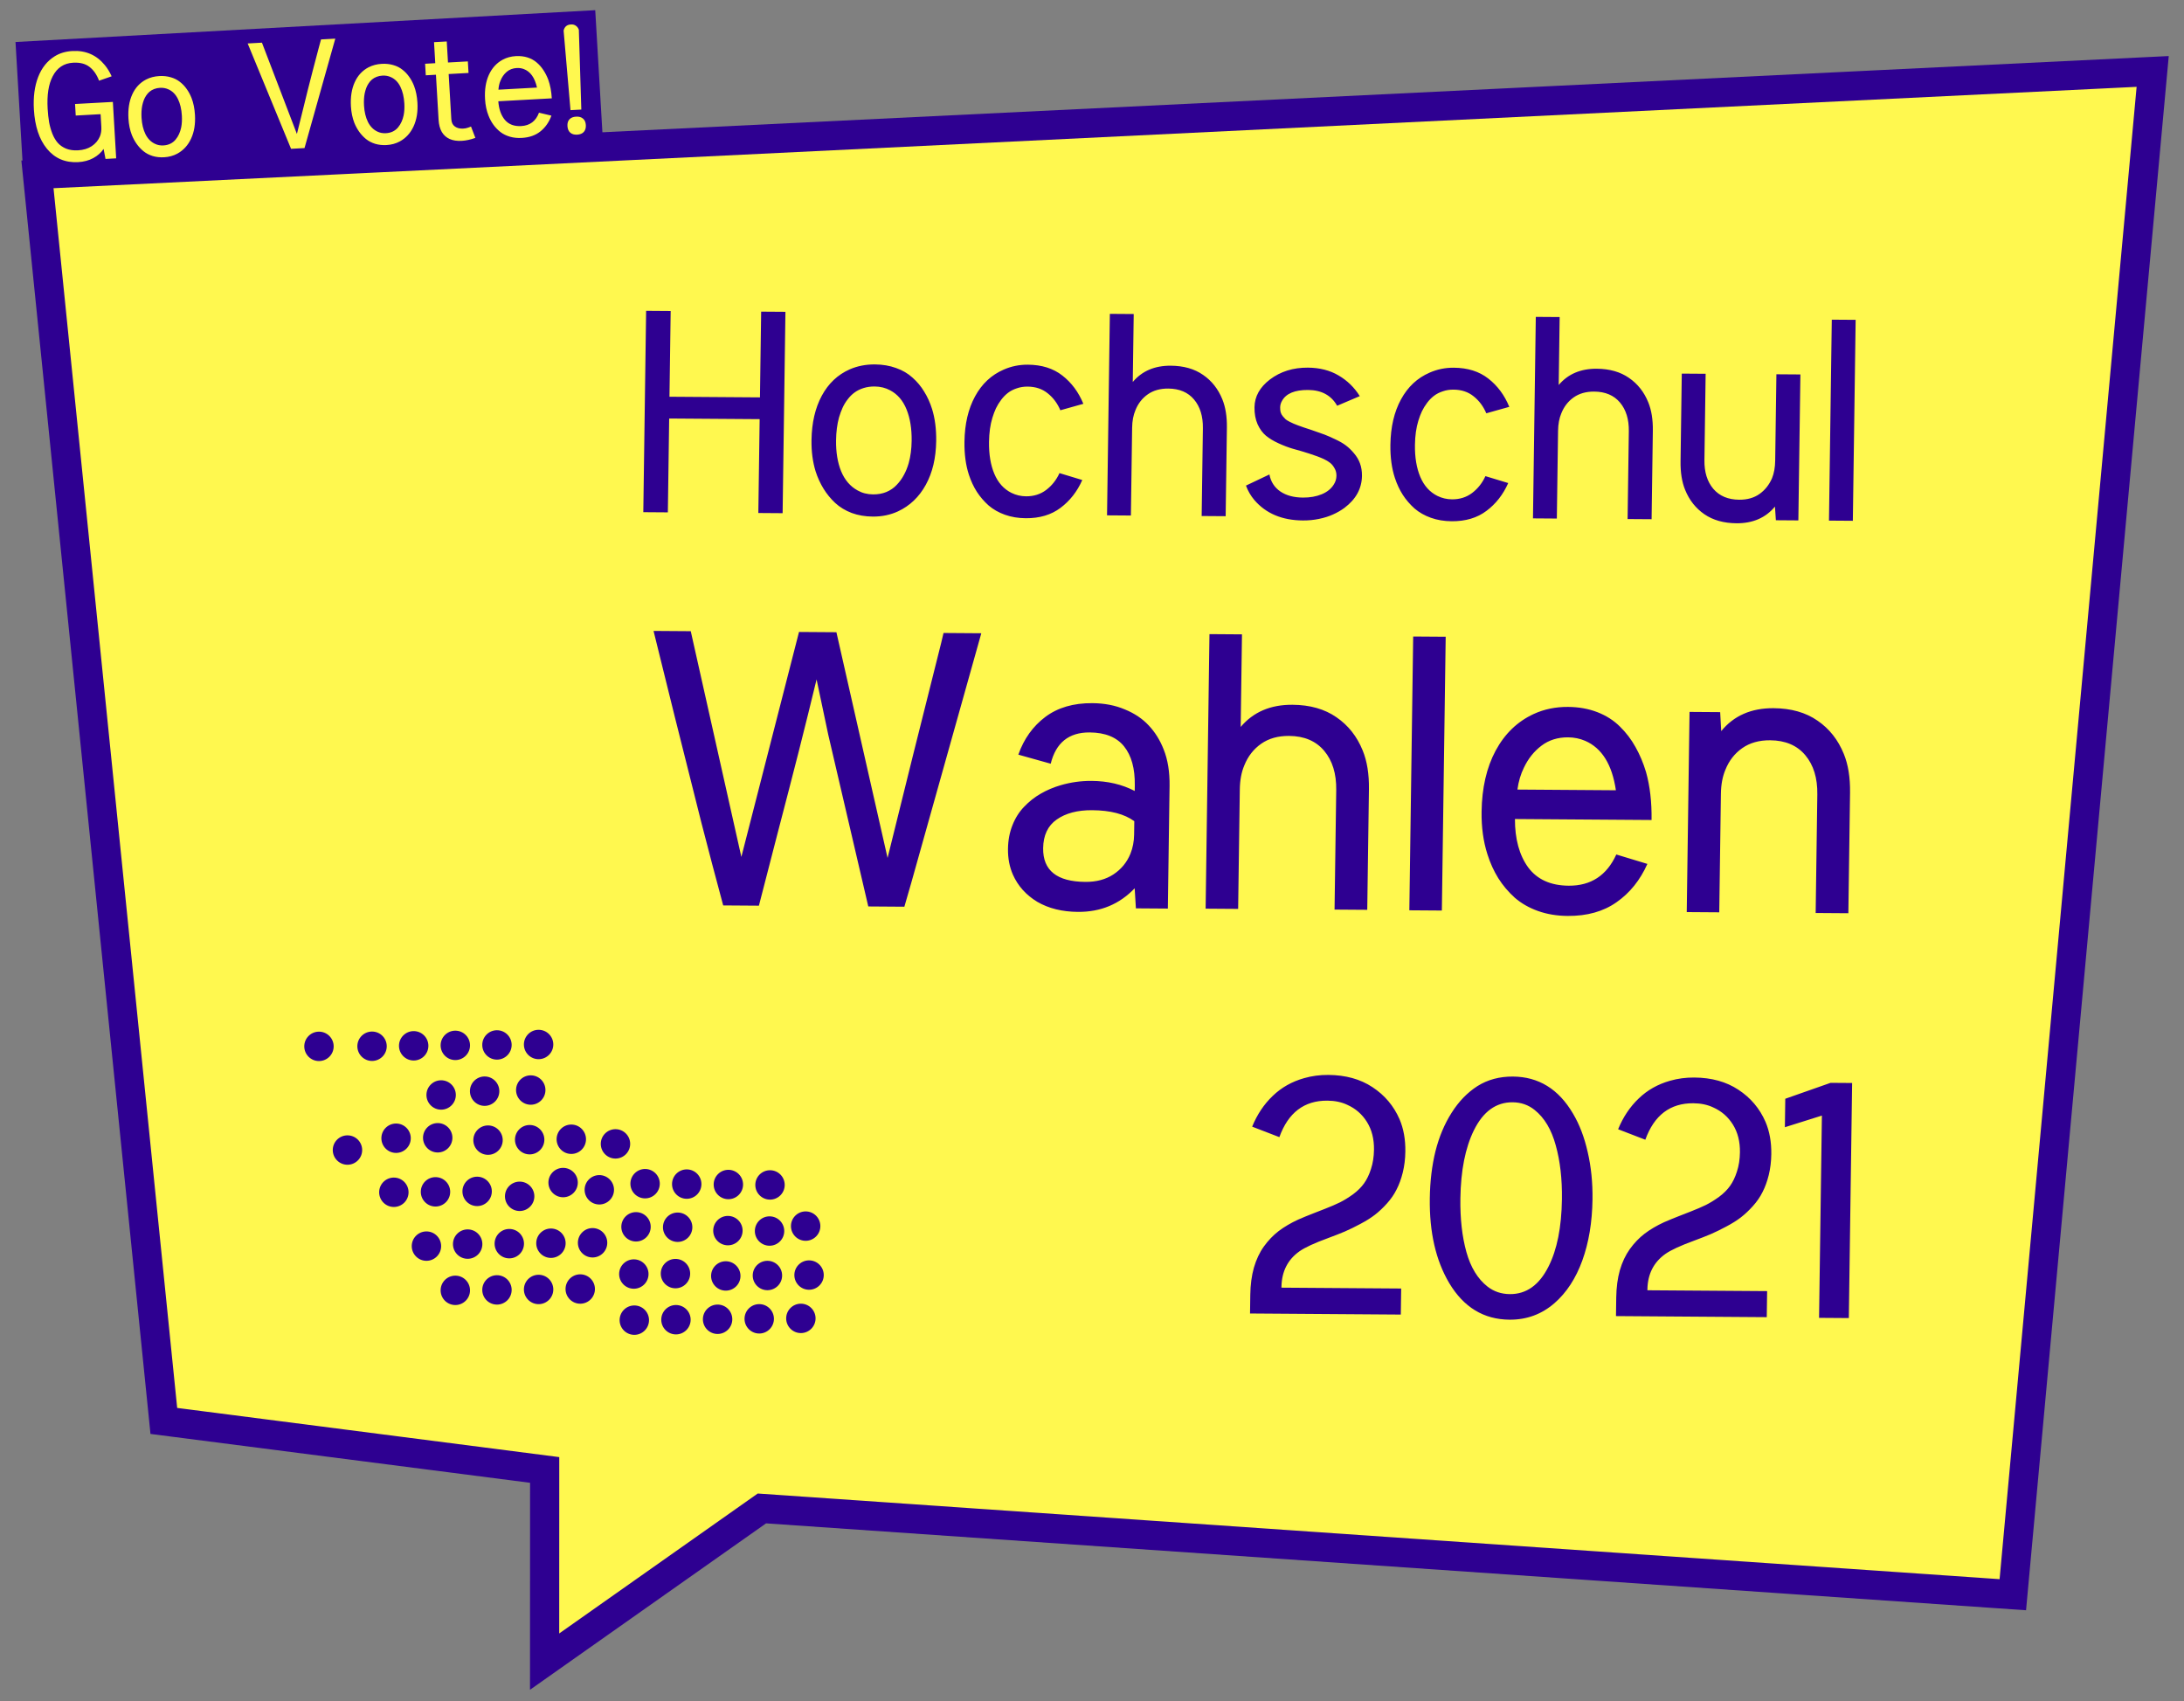 <svg width="823" height="641" viewBox="0 0 823 641" fill="none" xmlns="http://www.w3.org/2000/svg">
    <rect x="0" y="0" width="823" height="641" fill="#808080" stroke="none"/>
    <g clip-path="url(#clip0)">
        <path d="M287.106 568.394L752.926 600.517L758.493 600.901L759.019 595.174L810.643 32.963L811.198 26.921L805.279 27.209L20.201 65.409L14.112 65.706L14.735 71.846L61.319 531.304L61.736 535.418L65.748 535.934L205.247 553.891L205.228 616.023L205.225 626.112L213.582 620.221L287.106 568.394Z" fill="#FFF84F" stroke="#2E0091" stroke-width="11" />
        <path d="M5.845 15.829L224.303 3.836L227.057 50.732L8.599 62.725L5.845 15.829Z" fill="#2E0091" />
        <path d="M17.956 40.978C18.066 42.845 18.248 44.531 18.503 46.037C18.776 47.523 19.186 48.975 19.733 50.391C20.297 51.787 20.986 52.945 21.8 53.864C22.633 54.782 23.686 55.503 24.959 56.027C26.249 56.53 27.726 56.737 29.389 56.645C31.422 56.534 33.144 56.013 34.554 55.083C35.964 54.153 36.995 52.928 37.648 51.409C38.086 50.347 38.266 49.142 38.187 47.793L37.907 43.025L28.536 43.54L28.281 39.188L42.53 38.406L43.779 59.665L39.759 59.886L39.037 56.116C38.099 57.52 36.795 58.676 35.124 59.584C33.471 60.472 31.581 60.974 29.456 61.091C24.576 61.359 20.648 59.674 17.672 56.037C14.775 52.489 13.142 47.564 12.772 41.263C12.498 36.588 13.028 32.518 14.364 29.052C15.699 25.586 17.789 22.969 20.633 21.2C22.529 20.021 24.753 19.361 27.303 19.221C32.312 18.946 36.384 20.725 39.52 24.557C40.519 25.781 41.371 27.18 42.075 28.754L37.333 30.405C36.455 28.099 35.241 26.358 33.688 25.183C32.154 24.006 30.112 23.488 27.562 23.628C24.087 23.819 21.517 25.526 19.853 28.751C18.286 31.747 17.654 35.823 17.956 40.978ZM73.467 43.298C73.668 46.716 73.184 49.69 72.016 52.22C70.848 54.749 69.114 56.643 66.815 57.9C65.323 58.705 63.662 59.157 61.833 59.258C60.299 59.342 58.871 59.188 57.55 58.798C56.228 58.388 55.071 57.784 54.079 56.986C53.105 56.187 52.254 55.279 51.527 54.262C50.8 53.245 50.187 52.12 49.688 50.887C48.967 49.036 48.54 46.965 48.405 44.673C48.2 41.181 48.672 38.161 49.82 35.614C50.968 33.067 52.712 31.183 55.051 29.961C56.545 29.193 58.206 28.759 60.036 28.658C61.589 28.573 63.025 28.726 64.346 29.117C65.666 29.489 66.812 30.066 67.785 30.846C68.775 31.608 69.625 32.497 70.334 33.515C71.06 34.513 71.673 35.647 72.174 36.917C72.895 38.769 73.326 40.895 73.467 43.298ZM68.532 43.569C68.388 41.111 67.894 39.025 67.052 37.31C66.209 35.577 65.016 34.363 63.473 33.669C62.501 33.222 61.442 33.03 60.297 33.093C59.502 33.136 58.769 33.288 58.098 33.547C57.427 33.806 56.845 34.144 56.35 34.561C55.873 34.958 55.447 35.444 55.073 36.021C54.698 36.579 54.398 37.161 54.174 37.767C53.95 38.372 53.758 39.041 53.596 39.773C53.325 41.141 53.239 42.684 53.34 44.403C53.48 46.786 53.971 48.836 54.813 50.55C55.674 52.264 56.867 53.478 58.392 54.191C59.347 54.658 60.406 54.859 61.571 54.795C62.55 54.741 63.428 54.526 64.203 54.15C64.995 53.755 65.651 53.236 66.17 52.596C66.707 51.955 67.139 51.264 67.466 50.523C67.812 49.781 68.079 48.96 68.267 48.06C68.54 46.71 68.629 45.213 68.532 43.569ZM126.348 14.562C121.996 30.132 118.13 43.877 114.751 55.796L109.678 56.075L93.329 16.375L98.708 16.08L111.88 50.476C112.256 48.991 112.917 46.341 113.861 42.526C114.804 38.693 115.507 35.836 115.972 33.957C116.454 32.058 117.08 29.614 117.85 26.624C118.62 23.634 119.348 20.869 120.033 18.329C120.338 17.219 120.651 16.062 120.969 14.858L126.348 14.562ZM157.301 38.695C157.502 42.114 157.018 45.088 155.85 47.617C154.682 50.147 152.949 52.04 150.649 53.297C149.158 54.102 147.497 54.555 145.667 54.655C144.133 54.739 142.706 54.586 141.385 54.195C140.063 53.786 138.906 53.182 137.913 52.384C136.939 51.584 136.089 50.676 135.361 49.66C134.634 48.643 134.021 47.518 133.522 46.285C132.802 44.434 132.374 42.362 132.24 40.071C132.035 36.579 132.506 33.559 133.655 31.012C134.803 28.465 136.546 26.58 138.885 25.358C140.379 24.59 142.041 24.156 143.87 24.056C145.423 23.97 146.86 24.123 148.18 24.514C149.5 24.887 150.647 25.463 151.62 26.244C152.61 27.005 153.459 27.895 154.168 28.913C154.894 29.911 155.508 31.045 156.009 32.315C156.729 34.166 157.16 36.293 157.301 38.695ZM152.366 38.966C152.222 36.509 151.729 34.422 150.887 32.708C150.043 30.974 148.85 29.761 147.307 29.067C146.336 28.62 145.277 28.427 144.131 28.49C143.336 28.534 142.603 28.686 141.933 28.945C141.262 29.204 140.679 29.542 140.184 29.958C139.707 30.355 139.281 30.842 138.907 31.419C138.532 31.977 138.232 32.559 138.008 33.164C137.784 33.77 137.592 34.438 137.431 35.17C137.159 36.538 137.073 38.082 137.174 39.8C137.314 42.184 137.805 44.233 138.648 45.948C139.509 47.662 140.702 48.875 142.227 49.589C143.181 50.055 144.241 50.257 145.405 50.193C146.385 50.139 147.262 49.924 148.037 49.548C148.83 49.152 149.485 48.634 150.004 47.994C150.541 47.353 150.973 46.662 151.301 45.921C151.647 45.179 151.914 44.358 152.102 43.458C152.375 42.108 152.463 40.611 152.366 38.966ZM173.971 53.074C172.215 53.17 170.709 52.938 169.452 52.376C168.195 51.815 167.207 50.933 166.488 49.731C165.785 48.509 165.381 46.992 165.275 45.181L164.276 28.163L160.45 28.373L160.194 24.021L164.02 23.811L163.555 15.884L168.351 15.621L168.816 23.548L176.301 23.137L176.557 27.489L169.072 27.9L170.071 44.918C170.145 46.175 170.597 47.095 171.429 47.68C172.261 48.264 173.286 48.523 174.506 48.456C174.82 48.439 175.143 48.403 175.473 48.347C175.821 48.273 176.159 48.18 176.486 48.069C176.832 47.958 177.167 47.828 177.492 47.681L179.134 51.956C177.318 52.612 175.597 52.984 173.971 53.074ZM207.789 43.57C206.895 46.029 205.518 48.005 203.659 49.497C201.818 50.989 199.465 51.813 196.601 51.97C195.011 52.057 193.538 51.907 192.18 51.518C190.822 51.129 189.629 50.546 188.601 49.768C187.59 48.971 186.711 48.064 185.966 47.048C185.219 46.014 184.595 44.862 184.094 43.592C183.355 41.742 182.918 39.671 182.784 37.38C182.577 33.869 183.048 30.831 184.195 28.265C185.36 25.68 187.101 23.759 189.419 22.5C190.911 21.696 192.572 21.243 194.401 21.143C195.991 21.055 197.456 21.225 198.798 21.652C200.139 22.079 201.299 22.72 202.276 23.574C203.252 24.41 204.087 25.366 204.78 26.44C205.492 27.513 206.101 28.712 206.605 30.038C207.336 32.074 207.78 34.413 207.935 37.056L187.78 38.162C187.991 41.117 188.814 43.453 190.25 45.173C191.703 46.873 193.761 47.649 196.422 47.503C199.693 47.324 201.922 45.644 203.107 42.465L207.789 43.57ZM202.356 32.996C201.524 29.242 199.839 26.906 197.3 25.989C196.486 25.7 195.635 25.579 194.748 25.628C193.214 25.712 191.927 26.209 190.886 27.119C189.863 28.01 189.086 29.137 188.554 30.501C188.148 31.487 187.907 32.585 187.83 33.794L202.356 32.996ZM219.997 49.713C219.422 50.337 218.589 50.68 217.499 50.74C216.409 50.8 215.541 50.55 214.896 49.993C214.252 49.435 213.897 48.602 213.832 47.493C213.768 46.403 214.024 45.554 214.6 44.948C215.177 44.342 216.01 44.009 217.1 43.949C218.191 43.889 219.058 44.138 219.703 44.696C220.346 45.235 220.7 46.041 220.763 47.112C220.827 48.203 220.572 49.069 219.997 49.713ZM215.117 9.216C215.135 9.215 215.163 9.214 215.2 9.212C215.921 9.172 216.533 9.343 217.038 9.723C217.541 10.084 217.904 10.584 218.127 11.22L219.058 41.283L214.982 41.507L212.388 11.535C212.729 10.07 213.638 9.298 215.117 9.216Z" fill="#FFF84F" />
        <circle cx="215.285" cy="429.278" r="6.588" transform="rotate(179.393 215.285 429.278)" fill="#2E0091" stroke="#FFF84F" stroke-width="2.1" />
        <circle cx="231.931" cy="431.022" r="6.588" transform="rotate(179.393 231.931 431.022)" fill="#2E0091" stroke="#FFF84F" stroke-width="2.1" />
        <circle cx="304.878" cy="480.456" r="6.588" transform="rotate(179.393 304.878 480.456)" fill="#2E0091" stroke="#FFF84F" stroke-width="2.1" />
        <circle cx="202.961" cy="393.572" r="6.588" transform="rotate(179.393 202.961 393.572)" fill="#2E0091" stroke="#FFF84F" stroke-width="2.1" />
        <circle cx="223.301" cy="468.288" r="6.588" transform="rotate(179.393 223.301 468.288)" fill="#2E0091" stroke="#FFF84F" stroke-width="2.1" />
        <circle cx="212.2" cy="445.6" r="6.588" transform="rotate(179.393 212.2 445.6)" fill="#2E0091" stroke="#FFF84F" stroke-width="2.1" />
        <circle cx="225.84" cy="448.324" r="6.588" transform="rotate(179.393 225.84 448.324)" fill="#2E0091" stroke="#FFF84F" stroke-width="2.1" />
        <circle cx="301.793" cy="496.779" r="6.588" transform="rotate(179.393 301.793 496.779)" fill="#2E0091" stroke="#FFF84F" stroke-width="2.1" />
        <circle cx="200.004" cy="410.737" r="6.588" transform="rotate(179.393 200.004 410.737)" fill="#2E0091" stroke="#FFF84F" stroke-width="2.1" />
        <circle cx="303.597" cy="462.008" r="6.588" transform="rotate(179.393 303.597 462.008)" fill="#2E0091" stroke="#FFF84F" stroke-width="2.1" />
        <circle cx="199.595" cy="429.445" r="6.588" transform="rotate(179.393 199.595 429.445)" fill="#2E0091" stroke="#FFF84F" stroke-width="2.1" />
        <circle cx="289.187" cy="480.622" r="6.588" transform="rotate(179.393 289.187 480.622)" fill="#2E0091" stroke="#FFF84F" stroke-width="2.1" />
        <circle cx="239.671" cy="462.276" r="6.588" transform="rotate(0.574 239.671 462.276)" fill="#2E0091" stroke="#FFF84F" stroke-width="2.1" />
        <circle cx="187.271" cy="393.738" r="6.588" transform="rotate(179.393 187.271 393.738)" fill="#2E0091" stroke="#FFF84F" stroke-width="2.1" />
        <circle cx="207.61" cy="468.455" r="6.588" transform="rotate(179.393 207.61 468.455)" fill="#2E0091" stroke="#FFF84F" stroke-width="2.1" />
        <circle cx="160.697" cy="469.548" r="6.588" transform="rotate(179.393 160.697 469.548)" fill="#2E0091" stroke="#FFF84F" stroke-width="2.1" />
        <circle cx="286.102" cy="496.945" r="6.588" transform="rotate(179.393 286.102 496.945)" fill="#2E0091" stroke="#FFF84F" stroke-width="2.1" />
        <circle cx="243.092" cy="446.021" r="6.588" transform="rotate(0.574 243.092 446.021)" fill="#2E0091" stroke="#FFF84F" stroke-width="2.1" />
        <circle cx="130.938" cy="433.348" r="6.588" transform="rotate(179.393 130.938 433.348)" fill="#2E0091" stroke="#FFF84F" stroke-width="2.1" />
        <circle cx="218.652" cy="485.714" r="6.588" transform="rotate(179.393 218.652 485.714)" fill="#2E0091" stroke="#FFF84F" stroke-width="2.1" />
        <circle cx="183.904" cy="429.611" r="6.588" transform="rotate(179.393 183.904 429.611)" fill="#2E0091" stroke="#FFF84F" stroke-width="2.1" />
        <circle cx="273.497" cy="480.788" r="6.588" transform="rotate(179.393 273.497 480.788)" fill="#2E0091" stroke="#FFF84F" stroke-width="2.1" />
        <circle cx="255.362" cy="462.433" r="6.588" transform="rotate(0.574 255.362 462.433)" fill="#2E0091" stroke="#FFF84F" stroke-width="2.1" />
        <circle cx="171.58" cy="393.904" r="6.588" transform="rotate(179.393 171.58 393.904)" fill="#2E0091" stroke="#FFF84F" stroke-width="2.1" />
        <circle cx="191.919" cy="468.621" r="6.588" transform="rotate(179.393 191.919 468.621)" fill="#2E0091" stroke="#FFF84F" stroke-width="2.1" />
        <circle cx="179.799" cy="448.926" r="6.588" transform="rotate(179.393 179.799 448.926)" fill="#2E0091" stroke="#FFF84F" stroke-width="2.1" />
        <circle cx="270.412" cy="497.111" r="6.588" transform="rotate(179.393 270.412 497.111)" fill="#2E0091" stroke="#FFF84F" stroke-width="2.1" />
        <circle cx="258.782" cy="446.178" r="6.588" transform="rotate(0.574 258.782 446.178)" fill="#2E0091" stroke="#FFF84F" stroke-width="2.1" />
        <circle cx="182.623" cy="411.162" r="6.588" transform="rotate(179.393 182.623 411.162)" fill="#2E0091" stroke="#FFF84F" stroke-width="2.1" />
        <circle cx="202.962" cy="485.88" r="6.588" transform="rotate(179.393 202.962 485.88)" fill="#2E0091" stroke="#FFF84F" stroke-width="2.1" />
        <circle cx="164.944" cy="428.725" r="6.588" transform="rotate(179.393 164.944 428.725)" fill="#2E0091" stroke="#FFF84F" stroke-width="2.1" />
        <circle cx="254.537" cy="479.904" r="6.588" transform="rotate(179.393 254.537 479.904)" fill="#2E0091" stroke="#FFF84F" stroke-width="2.1" />
        <circle cx="274.299" cy="463.709" r="6.588" transform="rotate(0.574 274.299 463.709)" fill="#2E0091" stroke="#FFF84F" stroke-width="2.1" />
        <circle cx="155.889" cy="394.07" r="6.588" transform="rotate(179.393 155.889 394.07)" fill="#2E0091" stroke="#FFF84F" stroke-width="2.1" />
        <circle cx="176.229" cy="468.787" r="6.588" transform="rotate(179.393 176.229 468.787)" fill="#2E0091" stroke="#FFF84F" stroke-width="2.1" />
        <circle cx="164.108" cy="449.093" r="6.588" transform="rotate(179.393 164.108 449.093)" fill="#2E0091" stroke="#FFF84F" stroke-width="2.1" />
        <circle cx="254.721" cy="497.277" r="6.588" transform="rotate(179.393 254.721 497.277)" fill="#2E0091" stroke="#FFF84F" stroke-width="2.1" />
        <circle cx="274.473" cy="446.335" r="6.588" transform="rotate(0.574 274.473 446.335)" fill="#2E0091" stroke="#FFF84F" stroke-width="2.1" />
        <circle cx="120.198" cy="394.276" r="6.588" transform="rotate(179.393 120.198 394.276)" fill="#2E0091" stroke="#FFF84F" stroke-width="2.1" />
        <circle cx="187.271" cy="486.046" r="6.588" transform="rotate(179.393 187.271 486.046)" fill="#2E0091" stroke="#FFF84F" stroke-width="2.1" />
        <circle cx="149.254" cy="428.892" r="6.588" transform="rotate(179.393 149.254 428.892)" fill="#2E0091" stroke="#FFF84F" stroke-width="2.1" />
        <circle cx="238.846" cy="480.07" r="6.588" transform="rotate(179.393 238.846 480.07)" fill="#2E0091" stroke="#FFF84F" stroke-width="2.1" />
        <circle cx="289.99" cy="463.866" r="6.588" transform="rotate(0.574 289.99 463.866)" fill="#2E0091" stroke="#FFF84F" stroke-width="2.1" />
        <circle cx="140.199" cy="394.236" r="6.588" transform="rotate(179.393 140.199 394.236)" fill="#2E0091" stroke="#FFF84F" stroke-width="2.1" />
        <circle cx="195.823" cy="450.782" r="6.588" transform="rotate(179.393 195.823 450.782)" fill="#2E0091" stroke="#FFF84F" stroke-width="2.1" />
        <circle cx="148.418" cy="449.259" r="6.588" transform="rotate(179.393 148.418 449.259)" fill="#2E0091" stroke="#FFF84F" stroke-width="2.1" />
        <circle cx="239.03" cy="497.444" r="6.588" transform="rotate(179.393 239.03 497.444)" fill="#2E0091" stroke="#FFF84F" stroke-width="2.1" />
        <circle cx="290.164" cy="446.492" r="6.588" transform="rotate(0.574 290.164 446.492)" fill="#2E0091" stroke="#FFF84F" stroke-width="2.1" />
        <circle cx="166.234" cy="412.595" r="6.588" transform="rotate(179.393 166.234 412.595)" fill="#2E0091" stroke="#FFF84F" stroke-width="2.1" />
        <circle cx="171.58" cy="486.212" r="6.588" transform="rotate(179.393 171.58 486.212)" fill="#2E0091" stroke="#FFF84F" stroke-width="2.1" />
        <path d="M252.163 157.698L251.668 193.064L242.416 192.998L243.478 117.125L252.73 117.191L252.278 149.493L286.375 149.735L286.827 117.433L295.976 117.498L294.914 193.371L285.765 193.306L286.26 157.94L252.163 157.698ZM352.787 166.204C352.697 172.609 351.39 178.105 348.865 182.692C346.341 187.279 342.846 190.613 338.381 192.694C335.486 194.023 332.323 194.676 328.892 194.652C326.016 194.631 323.372 194.18 320.958 193.297C318.545 192.379 316.466 191.118 314.721 189.513C313.011 187.908 311.546 186.115 310.326 184.132C309.106 182.15 308.114 179.979 307.35 177.619C306.256 174.079 305.739 170.163 305.799 165.87C305.891 159.326 307.182 153.744 309.672 149.122C312.163 144.5 315.675 141.183 320.208 139.173C323.102 137.912 326.264 137.294 329.695 137.318C332.606 137.339 335.268 137.791 337.681 138.673C340.095 139.522 342.158 140.731 343.869 142.301C345.614 143.837 347.08 145.596 348.265 147.578C349.485 149.526 350.477 151.714 351.24 154.143C352.334 157.683 352.85 161.703 352.787 166.204ZM343.535 166.138C343.599 161.533 342.962 157.582 341.621 154.283C340.282 150.949 338.219 148.545 335.432 147.071C333.678 146.124 331.727 145.643 329.579 145.627C328.089 145.617 326.7 145.815 325.412 146.221C324.124 146.627 322.99 147.191 322.009 147.911C321.064 148.597 320.203 149.456 319.426 150.489C318.649 151.488 318.011 152.539 317.51 153.644C317.01 154.748 316.559 155.974 316.159 157.322C315.466 159.845 315.096 162.716 315.051 165.936C314.989 170.402 315.627 174.284 316.967 177.583C318.342 180.882 320.405 183.286 323.156 184.795C324.875 185.776 326.826 186.275 329.009 186.291C330.846 186.304 332.514 186.004 334.012 185.391C335.546 184.744 336.841 183.853 337.897 182.718C338.987 181.583 339.888 180.343 340.6 178.998C341.346 177.653 341.956 176.151 342.43 174.492C343.124 172.004 343.492 169.219 343.535 166.138ZM386.648 187.012C389.559 187.033 392.083 186.237 394.219 184.625C396.391 182.978 398.067 180.861 399.247 178.272L407.839 180.878C405.907 185.227 403.172 188.722 399.635 191.363C396.133 194.004 391.765 195.306 386.533 195.269C383.691 195.249 381.081 194.815 378.702 193.967C376.322 193.119 374.259 191.944 372.513 190.443C370.802 188.908 369.335 187.2 368.114 185.322C366.893 183.409 365.901 181.29 365.136 178.964C363.939 175.355 363.374 171.179 363.44 166.435C363.534 159.753 364.861 154.067 367.422 149.376C369.983 144.651 373.582 141.283 378.22 139.273C381.079 138.012 384.12 137.393 387.343 137.416C392.575 137.454 396.905 138.817 400.333 141.508C403.796 144.199 406.432 147.749 408.241 152.159L399.578 154.591C398.471 151.986 396.889 149.863 394.833 148.221C392.777 146.544 390.242 145.695 387.227 145.674C385.772 145.663 384.417 145.879 383.163 146.32C381.91 146.727 380.81 147.29 379.865 148.01C378.919 148.731 378.058 149.608 377.281 150.641C376.504 151.674 375.848 152.743 375.312 153.847C374.812 154.917 374.362 156.108 373.963 157.421C373.164 160.012 372.741 163.039 372.692 166.501C372.626 171.21 373.298 175.231 374.707 178.565C376.115 181.899 378.265 184.286 381.156 185.726C382.877 186.57 384.708 186.998 386.648 187.012ZM426.862 143.93C430.351 139.8 435.127 137.756 441.192 137.799C446.043 137.834 450.099 138.988 453.359 141.262C456.62 143.501 459.038 146.565 460.612 150.454C461.818 153.406 462.392 156.976 462.333 161.166L461.867 194.506L452.823 194.442L453.286 161.361C453.349 156.86 452.238 153.251 449.954 150.534C447.67 147.817 444.432 146.444 440.239 146.414C437.19 146.392 434.615 147.119 432.515 148.592C430.415 150.066 428.863 152.064 427.857 154.584C427.068 156.448 426.656 158.644 426.621 161.171L426.158 194.252L417.166 194.188L418.229 118.263L427.221 118.327L426.862 143.93ZM503.88 152.891C501.647 148.963 498.002 146.98 492.942 146.944C487.918 146.909 484.641 148.27 483.112 151.03C482.651 151.823 482.414 152.652 482.402 153.518C482.393 154.175 482.454 154.782 482.584 155.337C482.75 155.892 483.037 156.413 483.446 156.901C483.89 157.354 484.232 157.72 484.47 157.999C484.744 158.243 485.26 158.559 486.017 158.945C486.774 159.296 487.256 159.525 487.463 159.63C487.67 159.701 488.204 159.913 489.065 160.265C489.617 160.477 490.41 160.759 491.445 161.113C492.514 161.467 493.221 161.697 493.566 161.803L494.653 162.174C496.55 162.811 498.05 163.341 499.153 163.764C500.256 164.188 501.616 164.786 503.234 165.559C504.887 166.333 506.21 167.104 507.205 167.873C508.234 168.642 509.242 169.619 510.231 170.803C511.22 171.953 511.965 173.204 512.465 174.558C513 175.982 513.255 177.576 513.23 179.342C513.164 184.085 510.976 188.086 506.668 191.345C505.373 192.305 503.923 193.143 502.318 193.859C500.749 194.575 498.974 195.134 496.993 195.535C495.046 195.937 493.034 196.13 490.955 196.115C483.158 196.06 477.077 193.506 472.712 188.455C471.348 186.852 470.282 185.027 469.514 182.978L478.357 178.782C478.874 181.522 480.247 183.661 482.478 185.2C484.71 186.705 487.541 187.469 490.971 187.494C493.64 187.513 496.002 187.097 498.058 186.246C500.115 185.395 501.64 184.159 502.633 182.539C503.271 181.539 503.598 180.451 503.614 179.274C503.629 178.2 503.383 177.246 502.875 176.412C502.402 175.543 501.839 174.864 501.188 174.374C500.571 173.885 499.78 173.412 498.816 172.955C497.37 172.287 495.526 171.599 493.283 170.89C491.075 170.182 489.091 169.597 487.33 169.134C485.604 168.637 483.777 167.949 481.848 167.069C479.92 166.19 478.322 165.226 477.054 164.179C475.787 163.131 474.733 161.687 473.892 159.845C473.086 158.005 472.7 155.872 472.734 153.449C472.791 149.398 474.728 145.915 478.546 142.999C482.539 139.98 487.308 138.491 492.852 138.53C497.288 138.561 501.138 139.541 504.403 141.469C507.703 143.396 510.37 145.995 512.404 149.264L503.88 152.891ZM547.156 188.153C550.066 188.174 552.59 187.378 554.727 185.766C556.898 184.119 558.574 182.001 559.754 179.413L568.347 182.019C566.414 186.368 563.68 189.863 560.142 192.504C556.64 195.145 552.272 196.447 547.04 196.41C544.199 196.39 541.588 195.956 539.209 195.108C536.829 194.26 534.767 193.085 533.02 191.584C531.309 190.048 529.843 188.341 528.621 186.463C527.401 184.55 526.408 182.431 525.643 180.105C524.446 176.496 523.881 172.32 523.947 167.576C524.041 160.894 525.368 155.208 527.929 150.517C530.49 145.792 534.09 142.424 538.727 140.414C541.586 139.153 544.627 138.534 547.85 138.557C553.082 138.594 557.412 139.958 560.84 142.649C564.303 145.34 566.939 148.89 568.749 153.3L560.085 155.732C558.978 153.127 557.396 151.004 555.34 149.362C553.284 147.685 550.749 146.836 547.734 146.815C546.279 146.804 544.924 147.02 543.671 147.461C542.417 147.867 541.318 148.431 540.372 149.151C539.426 149.872 538.565 150.749 537.788 151.782C537.011 152.815 536.355 153.884 535.82 154.988C535.32 156.058 534.87 157.249 534.47 158.562C533.671 161.153 533.248 164.18 533.199 167.642C533.133 172.351 533.805 176.372 535.214 179.706C536.623 183.04 538.773 185.427 541.663 186.867C543.384 187.711 545.215 188.139 547.156 188.153ZM587.37 145.071C590.858 140.941 595.635 138.897 601.699 138.94C606.55 138.975 610.606 140.129 613.866 142.403C617.127 144.642 619.545 147.706 621.119 151.595C622.325 154.547 622.899 158.117 622.841 162.306L622.374 195.647L613.33 195.583L613.793 162.502C613.856 158.001 612.745 154.392 610.462 151.675C608.178 148.958 604.939 147.585 600.746 147.555C597.697 147.533 595.122 148.259 593.022 149.733C590.923 151.207 589.37 153.205 588.364 155.725C587.576 157.589 587.164 159.785 587.128 162.312L586.665 195.393L577.673 195.329L578.736 119.404L587.728 119.468L587.37 145.071ZM668.861 190.888C665.337 195.122 660.507 197.217 654.374 197.173C649.557 197.139 645.519 196.002 642.258 193.763C638.997 191.524 636.579 188.46 635.005 184.57C633.799 181.619 633.225 178.031 633.284 173.807L633.746 140.778L642.739 140.842L642.283 173.404C642.22 177.87 643.331 181.461 645.615 184.178C647.933 186.896 651.189 188.269 655.382 188.299C658.431 188.321 660.989 187.594 663.054 186.12C665.119 184.646 666.689 182.666 667.764 180.181C668.517 178.316 668.912 176.12 668.947 173.593L669.403 141.031L678.447 141.096L677.678 196.092L669.205 196.032L668.861 190.888ZM689.217 196.174L690.276 120.457L699.269 120.521L698.209 196.238L689.217 196.174ZM260.3 237.838L279.366 322.892L301.092 238.128L315.185 238.228L334.464 323.284C340.572 298.465 347.3 271.48 354.649 242.33C355 240.87 355.301 239.599 355.553 238.515L369.787 238.617C368.696 242.383 359.875 273.811 343.324 332.9C342.479 335.913 341.636 338.832 340.793 341.657L327.196 341.56L312.096 276.773L307.712 256.008C305.657 264.533 303.43 273.527 301.031 282.993C298.633 292.411 295.912 302.936 292.869 314.567C289.874 326.151 287.577 335.051 285.979 341.267L272.523 341.171C269.74 330.867 267.005 320.492 264.318 310.047C261.678 299.602 258.324 286.251 254.255 269.993C250.233 253.689 247.574 242.937 246.278 237.739L260.3 237.838ZM410.627 275.988C402.79 275.932 397.895 279.86 395.943 287.772L383.737 284.359C385.851 278.383 389.247 273.642 393.923 270.137C398.599 266.632 404.502 264.905 411.631 264.956C416.164 264.988 420.237 265.772 423.851 267.307C427.514 268.795 430.531 270.822 432.903 273.386C435.276 275.903 437.146 278.913 438.514 282.413C440.065 286.293 440.803 290.874 440.729 296.157L440.083 342.362L428.043 342.277L427.583 334.702C421.88 340.7 414.756 343.668 406.21 343.608C400.261 343.565 395.156 342.303 390.894 339.819C386.679 337.289 383.611 333.87 381.688 329.563C380.407 326.629 379.791 323.393 379.841 319.856C379.886 316.601 380.447 313.633 381.524 310.951C382.601 308.223 384.073 305.898 385.942 303.977C387.811 302.009 389.888 300.372 392.172 299.068C394.505 297.716 397.022 296.649 399.725 295.866C403.518 294.761 407.397 294.222 411.363 294.25C417.406 294.293 422.819 295.558 427.6 298.046L427.63 295.923C427.718 289.602 426.37 284.709 423.586 281.246C420.801 277.782 416.481 276.029 410.627 275.988ZM411.563 305.291C406.039 305.252 401.584 306.423 398.198 308.805C394.86 311.14 393.157 314.737 393.089 319.596C392.971 327.992 398.271 332.229 408.989 332.305C413.144 332.335 416.674 331.393 419.582 329.479C422.536 327.519 424.674 324.915 425.994 321.67C426.875 319.459 427.334 317.079 427.369 314.532L427.441 309.438C423.748 306.722 418.456 305.34 411.563 305.291ZM467.53 273.915C472.283 268.288 478.791 265.504 487.053 265.562C493.663 265.609 499.189 267.182 503.632 270.28C508.075 273.331 511.369 277.506 513.514 282.805C515.157 286.827 515.939 291.691 515.859 297.399L515.223 342.826L502.901 342.738L503.532 297.665C503.617 291.533 502.104 286.616 498.993 282.914C495.881 279.212 491.469 277.341 485.756 277.3C481.601 277.271 478.093 278.26 475.232 280.268C472.371 282.277 470.255 284.998 468.885 288.432C467.811 290.972 467.249 293.964 467.201 297.407L466.57 342.48L454.318 342.393L455.766 238.945L468.018 239.032L467.53 273.915ZM531.086 343.009L532.53 239.844L544.782 239.931L543.338 343.096L531.086 343.009ZM620.785 325.531C618.055 331.645 614.187 336.453 609.18 339.955C604.22 343.458 598.081 345.184 590.763 345.132C586.703 345.103 582.981 344.487 579.598 343.283C576.215 342.08 573.288 340.408 570.815 338.267C568.39 336.08 566.323 333.636 564.614 330.935C562.906 328.186 561.532 325.157 560.492 321.847C558.954 317.024 558.226 311.688 558.308 305.839C558.433 296.876 560.193 289.222 563.587 282.878C567.029 276.486 571.815 271.873 577.946 269.039C581.891 267.227 586.2 266.338 590.874 266.371C594.934 266.4 598.632 267.063 601.966 268.361C605.3 269.658 608.131 271.471 610.46 273.799C612.789 276.08 614.736 278.642 616.302 281.483C617.915 284.325 619.24 287.472 620.277 290.923C621.762 296.218 622.456 302.238 622.362 308.983L570.876 308.617C570.865 316.165 572.527 322.239 575.862 326.839C579.245 331.392 584.336 333.693 591.135 333.741C599.492 333.801 605.472 329.88 609.077 321.98L620.785 325.531ZM608.92 297.778C607.497 288.096 603.642 281.889 597.353 279.155C595.334 278.291 593.192 277.852 590.926 277.835C587.007 277.808 583.64 278.869 580.824 281.019C578.056 283.122 575.869 285.866 574.264 289.252C573.049 291.696 572.231 294.45 571.811 297.514L608.92 297.778ZM648.612 275.486C653.368 269.67 659.948 266.791 668.352 266.851C674.961 266.898 680.488 268.471 684.93 271.569C689.373 274.62 692.667 278.795 694.812 284.094C696.455 288.115 697.237 292.98 697.157 298.688L696.522 344.114L684.199 344.027L684.825 299.308C684.911 293.175 683.398 288.258 680.286 284.556C677.174 280.855 672.762 278.983 667.049 278.943C662.894 278.913 659.386 279.903 656.525 281.911C653.664 283.919 651.548 286.64 650.178 290.074C649.104 292.614 648.543 295.606 648.494 299.05L647.868 343.769L635.617 343.682L636.672 268.254L648.216 268.336L648.612 275.486Z" fill="#2E0091" />
        <path d="M500.191 414.735C491.458 414.673 485.431 419.256 482.108 428.483L471.853 424.532C473.737 419.94 476.318 416.08 479.596 412.953C482.875 409.785 486.828 407.551 491.455 406.25C494.337 405.423 497.375 405.02 500.569 405.043C507.078 405.089 512.616 406.623 517.182 409.645C521.79 412.667 525.19 416.69 527.384 421.715C528.911 425.281 529.642 429.346 529.579 433.91C529.54 436.697 529.22 439.32 528.619 441.78C528.019 444.2 527.242 446.335 526.286 448.187C525.37 450.038 524.153 451.807 522.633 453.493C521.155 455.139 519.639 456.562 518.086 457.763C516.574 458.924 514.758 460.062 512.64 461.178C510.563 462.294 508.609 463.25 506.778 464.045C504.989 464.8 502.915 465.613 500.558 466.485C495.356 468.387 491.734 470.058 489.693 471.498C485.283 474.617 483.017 479.045 482.896 484.78L482.89 485.204L528.007 485.525L527.87 495.34L471.049 494.936L471.148 487.908C471.201 484.111 471.653 480.701 472.504 477.677C473.396 474.613 474.646 471.956 476.254 469.705C477.904 467.415 479.77 465.469 481.855 463.868C483.98 462.267 486.426 460.83 489.193 459.557C491.105 458.722 493.036 457.928 494.988 457.174L499.256 455.508C501.492 454.635 503.384 453.821 504.931 453.064C506.518 452.268 508.17 451.249 509.886 450.009C511.602 448.729 512.975 447.365 514.006 445.918C515.078 444.431 515.953 442.619 516.629 440.483C517.347 438.307 517.725 435.886 517.762 433.22C517.819 429.181 516.937 425.7 515.119 422.779C513.3 419.858 510.823 417.699 507.689 416.303C505.52 415.278 503.021 414.755 500.191 414.735ZM538.795 451.548C538.885 445.125 539.594 439.212 540.923 433.809C542.293 428.365 544.322 423.532 547.009 419.309C549.697 415.047 552.938 411.697 556.732 409.259C560.607 406.823 565.071 405.622 570.125 405.658C579.787 405.727 587.323 410.366 592.733 419.574C595.182 423.671 597.035 428.512 598.291 434.095C599.588 439.679 600.192 445.642 600.103 451.983C599.982 460.587 598.703 468.253 596.263 474.982C593.824 481.711 590.333 487.058 585.789 491.025C580.96 495.233 575.311 497.313 568.842 497.267C559.14 497.198 551.563 492.6 546.111 483.472C541.055 474.953 538.616 464.311 538.795 451.548ZM550.317 451.63C550.21 459.223 550.966 465.934 552.582 471.763C554.199 477.551 556.847 481.892 560.526 484.786C562.926 486.662 565.743 487.611 568.977 487.634C575.162 487.678 580.002 484.238 583.495 477.315C586.738 470.955 588.433 462.484 588.581 451.902C588.688 444.267 587.913 437.496 586.258 431.586C584.643 425.636 581.996 421.194 578.317 418.26C575.959 416.344 573.183 415.375 569.989 415.352C563.763 415.308 558.903 418.828 555.407 425.913C552.161 432.515 550.464 441.087 550.317 451.63ZM638.093 415.715C629.36 415.653 623.333 420.236 620.009 429.463L609.755 425.512C611.638 420.92 614.219 417.06 617.498 413.933C620.776 410.765 624.73 408.531 629.357 407.231C632.239 406.403 635.277 406 638.471 406.023C644.98 406.069 650.517 407.603 655.084 410.625C659.691 413.647 663.092 417.67 665.286 422.695C666.813 426.261 667.544 430.326 667.48 434.89C667.441 437.677 667.122 440.301 666.521 442.761C665.921 445.18 665.143 447.315 664.188 449.167C663.272 451.019 662.055 452.787 660.535 454.473C659.057 456.119 657.541 457.542 655.987 458.743C654.475 459.904 652.66 461.042 650.542 462.158C648.465 463.274 646.51 464.23 644.68 465.025C642.89 465.78 640.817 466.593 638.46 467.465C633.258 469.367 629.636 471.038 627.595 472.478C623.184 475.597 620.919 480.025 620.798 485.76L620.792 486.184L665.909 486.505L665.771 496.32L608.951 495.916L609.05 488.888C609.103 485.091 609.555 481.681 610.406 478.657C611.298 475.594 612.548 472.936 614.156 470.686C615.805 468.395 617.672 466.449 619.757 464.848C621.881 463.247 624.327 461.81 627.095 460.537C629.006 459.703 630.938 458.908 632.889 458.155L637.158 456.488C639.394 455.616 641.285 454.801 642.832 454.044C644.42 453.248 646.072 452.229 647.787 450.989C649.503 449.709 650.877 448.345 651.908 446.898C652.98 445.411 653.854 443.6 654.531 441.463C655.249 439.287 655.627 436.866 655.664 434.2C655.72 430.161 654.839 426.681 653.02 423.759C651.201 420.838 648.725 418.679 645.591 417.283C643.422 416.258 640.922 415.735 638.093 415.715ZM686.547 420.362L672.598 424.747L672.748 414.023L689.813 408.024L697.939 408.082L696.699 496.661L685.48 496.581L686.547 420.362Z" fill="#2E0091" />
    </g>
    <defs>
        <clipPath id="clip0">
            <rect width="823" height="641" fill="white" />
        </clipPath>
    </defs>
</svg>
